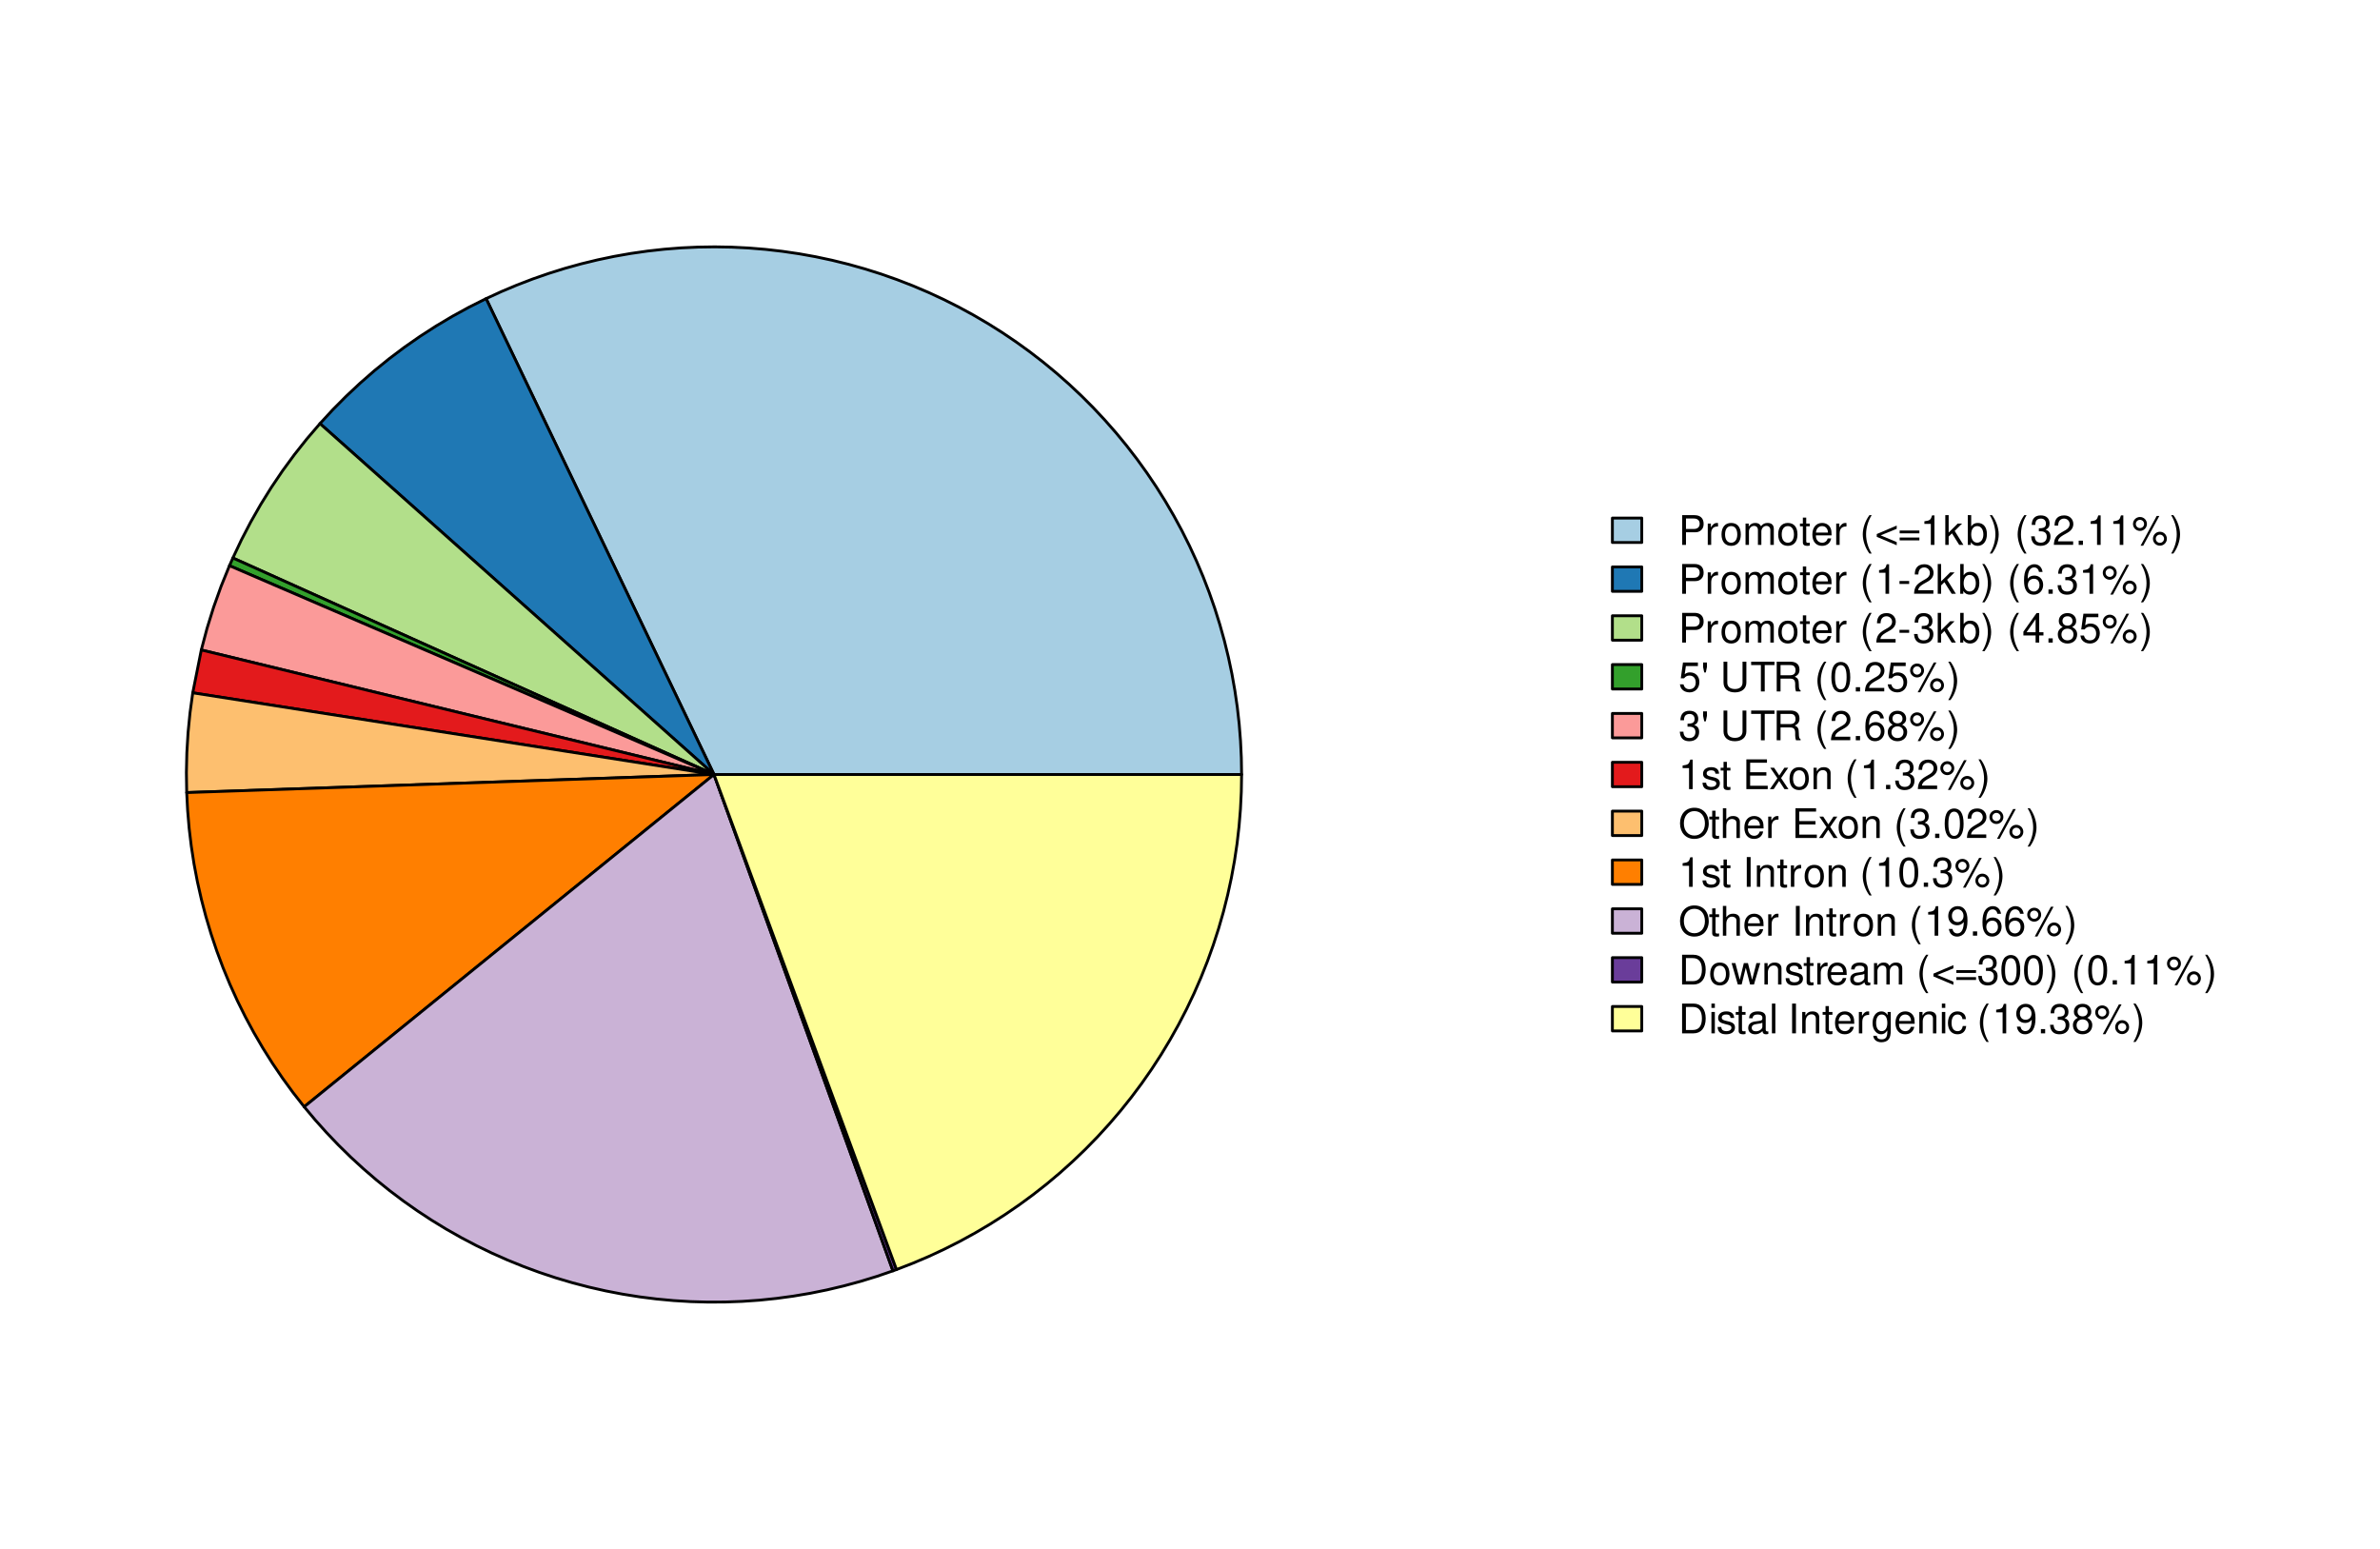 <?xml version="1.0" encoding="UTF-8"?>
<svg xmlns="http://www.w3.org/2000/svg" xmlns:xlink="http://www.w3.org/1999/xlink" width="630pt" height="410pt" viewBox="0 0 630 410" version="1.1">
<defs>
<g>
<symbol overflow="visible" id="glyph0-0">
<path style="stroke:none;" d=""/>
</symbol>
<symbol overflow="visible" id="glyph0-1">
<path style="stroke:none;" d="M 1.984 -3.344 L 4.453 -3.344 C 5.078 -3.344 5.562 -3.516 5.984 -3.891 C 6.453 -4.328 6.656 -4.844 6.656 -5.562 C 6.656 -7.047 5.781 -7.875 4.234 -7.875 L 0.984 -7.875 L 0.984 0 L 1.984 0 Z M 1.984 -4.219 L 1.984 -6.984 L 4.078 -6.984 C 5.047 -6.984 5.609 -6.469 5.609 -5.609 C 5.609 -4.734 5.047 -4.219 4.078 -4.219 Z M 1.984 -4.219 "/>
</symbol>
<symbol overflow="visible" id="glyph0-2">
<path style="stroke:none;" d="M 0.75 -5.656 L 0.75 0 L 1.656 0 L 1.656 -2.938 C 1.656 -4.297 2.219 -4.906 3.469 -4.875 L 3.469 -5.781 C 3.312 -5.812 3.234 -5.812 3.125 -5.812 C 2.531 -5.812 2.094 -5.469 1.578 -4.625 L 1.578 -5.656 Z M 0.75 -5.656 "/>
</symbol>
<symbol overflow="visible" id="glyph0-3">
<path style="stroke:none;" d="M 2.938 -5.812 C 1.344 -5.812 0.391 -4.688 0.391 -2.781 C 0.391 -0.875 1.344 0.25 2.953 0.25 C 4.547 0.25 5.5 -0.891 5.5 -2.75 C 5.5 -4.703 4.578 -5.812 2.938 -5.812 Z M 2.953 -4.984 C 3.969 -4.984 4.562 -4.156 4.562 -2.75 C 4.562 -1.422 3.938 -0.578 2.953 -0.578 C 1.938 -0.578 1.328 -1.422 1.328 -2.781 C 1.328 -4.156 1.938 -4.984 2.953 -4.984 Z M 2.953 -4.984 "/>
</symbol>
<symbol overflow="visible" id="glyph0-4">
<path style="stroke:none;" d="M 0.75 -5.656 L 0.75 0 L 1.656 0 L 1.656 -3.547 C 1.656 -4.375 2.25 -5.031 2.984 -5.031 C 3.656 -5.031 4.031 -4.625 4.031 -3.891 L 4.031 0 L 4.938 0 L 4.938 -3.547 C 4.938 -4.375 5.531 -5.031 6.266 -5.031 C 6.938 -5.031 7.312 -4.609 7.312 -3.891 L 7.312 0 L 8.234 0 L 8.234 -4.25 C 8.234 -5.266 7.641 -5.812 6.594 -5.812 C 5.828 -5.812 5.375 -5.594 4.844 -4.953 C 4.516 -5.562 4.062 -5.812 3.328 -5.812 C 2.562 -5.812 2.062 -5.531 1.594 -4.859 L 1.594 -5.656 Z M 0.75 -5.656 "/>
</symbol>
<symbol overflow="visible" id="glyph0-5">
<path style="stroke:none;" d="M 2.75 -5.656 L 1.812 -5.656 L 1.812 -7.219 L 0.922 -7.219 L 0.922 -5.656 L 0.156 -5.656 L 0.156 -4.922 L 0.922 -4.922 L 0.922 -0.641 C 0.922 -0.062 1.312 0.25 2.016 0.25 C 2.25 0.25 2.438 0.234 2.75 0.172 L 2.75 -0.578 C 2.609 -0.547 2.5 -0.547 2.312 -0.547 C 1.922 -0.547 1.812 -0.641 1.812 -1.047 L 1.812 -4.922 L 2.75 -4.922 Z M 2.75 -5.656 "/>
</symbol>
<symbol overflow="visible" id="glyph0-6">
<path style="stroke:none;" d="M 5.531 -2.531 C 5.531 -3.391 5.469 -3.906 5.312 -4.328 C 4.938 -5.266 4.078 -5.812 3.016 -5.812 C 1.453 -5.812 0.438 -4.625 0.438 -2.75 C 0.438 -0.891 1.406 0.25 3 0.25 C 4.297 0.25 5.188 -0.484 5.422 -1.719 L 4.516 -1.719 C 4.266 -0.969 3.75 -0.578 3.031 -0.578 C 2.469 -0.578 1.969 -0.844 1.672 -1.312 C 1.453 -1.641 1.375 -1.969 1.375 -2.531 Z M 1.391 -3.266 C 1.469 -4.312 2.109 -4.984 3.016 -4.984 C 3.938 -4.984 4.562 -4.281 4.562 -3.266 Z M 1.391 -3.266 "/>
</symbol>
<symbol overflow="visible" id="glyph0-7">
<path style="stroke:none;" d=""/>
</symbol>
<symbol overflow="visible" id="glyph0-8">
<path style="stroke:none;" d="M 2.547 -7.875 C 1.469 -6.453 0.781 -4.484 0.781 -2.797 C 0.781 -1.094 1.469 0.875 2.547 2.281 L 3.141 2.281 C 2.188 0.75 1.656 -1.062 1.656 -2.797 C 1.656 -4.516 2.188 -6.344 3.141 -7.875 Z M 2.547 -7.875 "/>
</symbol>
<symbol overflow="visible" id="glyph0-9">
<path style="stroke:none;" d="M 0.484 -2.141 L 5.766 0.094 L 5.766 -0.75 L 1.516 -2.531 L 5.766 -4.266 L 5.766 -5.125 L 0.484 -2.875 Z M 0.484 -2.141 "/>
</symbol>
<symbol overflow="visible" id="glyph0-10">
<path style="stroke:none;" d="M 5.766 -3.812 L 0.547 -3.812 L 0.547 -3.062 L 5.766 -3.062 Z M 5.766 -1.953 L 0.547 -1.953 L 0.547 -1.203 L 5.766 -1.203 Z M 5.766 -1.953 "/>
</symbol>
<symbol overflow="visible" id="glyph0-11">
<path style="stroke:none;" d="M 2.797 -5.562 L 2.797 0 L 3.75 0 L 3.75 -7.812 L 3.125 -7.812 C 2.781 -6.609 2.562 -6.453 1.094 -6.25 L 1.094 -5.562 Z M 2.797 -5.562 "/>
</symbol>
<symbol overflow="visible" id="glyph0-12">
<path style="stroke:none;" d="M 1.516 -7.875 L 0.625 -7.875 L 0.625 0 L 1.516 0 L 1.516 -2.203 L 2.391 -3.062 L 4.312 0 L 5.422 0 L 3.109 -3.703 L 5.078 -5.656 L 3.922 -5.656 L 1.516 -3.266 Z M 1.516 -7.875 "/>
</symbol>
<symbol overflow="visible" id="glyph0-13">
<path style="stroke:none;" d="M 0.578 -7.875 L 0.578 0 L 1.391 0 L 1.391 -0.719 C 1.828 -0.062 2.391 0.25 3.188 0.25 C 4.672 0.25 5.641 -0.969 5.641 -2.844 C 5.641 -4.688 4.734 -5.812 3.234 -5.812 C 2.453 -5.812 1.906 -5.531 1.484 -4.891 L 1.484 -7.875 Z M 3.062 -4.984 C 4.062 -4.984 4.703 -4.109 4.703 -2.75 C 4.703 -1.469 4.031 -0.594 3.062 -0.594 C 2.094 -0.594 1.484 -1.453 1.484 -2.781 C 1.484 -4.109 2.094 -4.984 3.062 -4.984 Z M 3.062 -4.984 "/>
</symbol>
<symbol overflow="visible" id="glyph0-14">
<path style="stroke:none;" d="M 1 2.281 C 2.078 0.875 2.766 -1.094 2.766 -2.781 C 2.766 -4.484 2.078 -6.453 1 -7.875 L 0.406 -7.875 C 1.359 -6.328 1.891 -4.516 1.891 -2.781 C 1.891 -1.062 1.359 0.75 0.406 2.281 Z M 1 2.281 "/>
</symbol>
<symbol overflow="visible" id="glyph0-15">
<path style="stroke:none;" d="M 2.391 -3.594 L 2.906 -3.594 C 3.938 -3.594 4.484 -3.109 4.484 -2.172 C 4.484 -1.188 3.891 -0.594 2.922 -0.594 C 1.875 -0.594 1.359 -1.125 1.297 -2.266 L 0.344 -2.266 C 0.391 -1.641 0.5 -1.234 0.688 -0.891 C 1.078 -0.125 1.828 0.25 2.875 0.25 C 4.453 0.25 5.469 -0.703 5.469 -2.188 C 5.469 -3.172 5.078 -3.719 4.172 -4.031 C 4.875 -4.328 5.234 -4.875 5.234 -5.656 C 5.234 -7 4.359 -7.812 2.906 -7.812 C 1.359 -7.812 0.547 -6.938 0.5 -5.297 L 1.453 -5.297 C 1.469 -5.766 1.516 -6.031 1.625 -6.266 C 1.844 -6.719 2.328 -6.969 2.922 -6.969 C 3.75 -6.969 4.266 -6.469 4.266 -5.625 C 4.266 -5.078 4.078 -4.734 3.656 -4.562 C 3.391 -4.453 3.047 -4.406 2.391 -4.391 Z M 2.391 -3.594 "/>
</symbol>
<symbol overflow="visible" id="glyph0-16">
<path style="stroke:none;" d="M 5.469 -0.938 L 1.438 -0.938 C 1.531 -1.594 1.875 -2 2.812 -2.562 L 3.891 -3.172 C 4.969 -3.766 5.516 -4.562 5.516 -5.531 C 5.516 -6.172 5.266 -6.781 4.797 -7.203 C 4.344 -7.609 3.797 -7.812 3.062 -7.812 C 2.094 -7.812 1.375 -7.453 0.953 -6.797 C 0.688 -6.375 0.562 -5.891 0.547 -5.109 L 1.484 -5.109 C 1.516 -5.641 1.594 -5.953 1.719 -6.203 C 1.969 -6.688 2.469 -6.969 3.031 -6.969 C 3.891 -6.969 4.547 -6.344 4.547 -5.5 C 4.547 -4.875 4.188 -4.344 3.516 -3.953 L 2.516 -3.375 C 0.922 -2.453 0.453 -1.719 0.359 -0.016 L 5.469 -0.016 Z M 5.469 -0.938 "/>
</symbol>
<symbol overflow="visible" id="glyph0-17">
<path style="stroke:none;" d="M 2.062 -1.125 L 0.938 -1.125 L 0.938 0 L 2.062 0 Z M 2.062 -1.125 "/>
</symbol>
<symbol overflow="visible" id="glyph0-18">
<path style="stroke:none;" d="M 2.156 -7.391 C 1.141 -7.391 0.312 -6.562 0.312 -5.547 C 0.312 -4.531 1.141 -3.703 2.156 -3.703 C 3.156 -3.703 4 -4.531 4 -5.531 C 4 -6.578 3.188 -7.391 2.156 -7.391 Z M 2.156 -6.641 C 2.766 -6.641 3.25 -6.156 3.25 -5.531 C 3.25 -4.938 2.75 -4.453 2.156 -4.453 C 1.562 -4.453 1.062 -4.938 1.062 -5.547 C 1.062 -6.156 1.547 -6.641 2.156 -6.641 Z M 6.578 -7.656 L 2.312 0.219 L 3.016 0.219 L 7.281 -7.656 Z M 7.422 -3.484 C 6.406 -3.484 5.594 -2.656 5.594 -1.641 C 5.594 -0.609 6.406 0.203 7.438 0.203 C 8.438 0.203 9.281 -0.609 9.281 -1.625 C 9.281 -2.656 8.469 -3.484 7.422 -3.484 Z M 7.422 -2.719 C 8.047 -2.719 8.531 -2.234 8.531 -1.625 C 8.531 -1.031 8.031 -0.547 7.438 -0.547 C 6.828 -0.547 6.344 -1.031 6.344 -1.641 C 6.344 -2.234 6.828 -2.719 7.422 -2.719 Z M 7.422 -2.719 "/>
</symbol>
<symbol overflow="visible" id="glyph0-19">
<path style="stroke:none;" d="M 3.062 -3.375 L 0.5 -3.375 L 0.5 -2.594 L 3.062 -2.594 Z M 3.062 -3.375 "/>
</symbol>
<symbol overflow="visible" id="glyph0-20">
<path style="stroke:none;" d="M 5.375 -5.781 C 5.188 -7.047 4.375 -7.812 3.203 -7.812 C 2.359 -7.812 1.609 -7.391 1.156 -6.688 C 0.672 -5.922 0.469 -4.984 0.469 -3.562 C 0.469 -2.25 0.641 -1.422 1.109 -0.719 C 1.516 -0.094 2.188 0.25 3.031 0.25 C 4.484 0.25 5.531 -0.844 5.531 -2.359 C 5.531 -3.797 4.562 -4.812 3.203 -4.812 C 2.438 -4.812 1.844 -4.531 1.438 -3.969 C 1.453 -5.891 2.047 -6.969 3.141 -6.969 C 3.812 -6.969 4.281 -6.531 4.422 -5.781 Z M 3.078 -3.969 C 4 -3.969 4.562 -3.328 4.562 -2.281 C 4.562 -1.312 3.922 -0.594 3.047 -0.594 C 2.156 -0.594 1.484 -1.344 1.484 -2.328 C 1.484 -3.297 2.141 -3.969 3.078 -3.969 Z M 3.078 -3.969 "/>
</symbol>
<symbol overflow="visible" id="glyph0-21">
<path style="stroke:none;" d="M 3.531 -1.891 L 3.531 0 L 4.484 0 L 4.484 -1.891 L 5.609 -1.891 L 5.609 -2.75 L 4.484 -2.75 L 4.484 -7.812 L 3.781 -7.812 L 0.297 -2.891 L 0.297 -1.891 Z M 3.531 -2.75 L 1.141 -2.75 L 3.531 -6.188 Z M 3.531 -2.75 "/>
</symbol>
<symbol overflow="visible" id="glyph0-22">
<path style="stroke:none;" d="M 4.219 -4.109 C 5.016 -4.594 5.266 -4.984 5.266 -5.719 C 5.266 -6.953 4.328 -7.812 2.969 -7.812 C 1.625 -7.812 0.672 -6.953 0.672 -5.734 C 0.672 -4.984 0.922 -4.609 1.703 -4.109 C 0.828 -3.672 0.406 -3.031 0.406 -2.172 C 0.406 -0.75 1.453 0.25 2.969 0.25 C 4.484 0.25 5.531 -0.75 5.531 -2.172 C 5.531 -3.031 5.109 -3.672 4.219 -4.109 Z M 2.969 -6.969 C 3.781 -6.969 4.297 -6.484 4.297 -5.703 C 4.297 -4.969 3.766 -4.484 2.969 -4.484 C 2.156 -4.484 1.641 -4.969 1.641 -5.719 C 1.641 -6.484 2.156 -6.969 2.969 -6.969 Z M 2.969 -3.688 C 3.922 -3.688 4.562 -3.062 4.562 -2.156 C 4.562 -1.203 3.938 -0.594 2.953 -0.594 C 2.016 -0.594 1.375 -1.234 1.375 -2.141 C 1.375 -3.062 2.016 -3.688 2.969 -3.688 Z M 2.969 -3.688 "/>
</symbol>
<symbol overflow="visible" id="glyph0-23">
<path style="stroke:none;" d="M 5.141 -7.656 L 1.188 -7.656 L 0.609 -3.484 L 1.484 -3.484 C 1.938 -4.016 2.297 -4.203 2.906 -4.203 C 3.938 -4.203 4.562 -3.5 4.562 -2.359 C 4.562 -1.266 3.938 -0.594 2.891 -0.594 C 2.062 -0.594 1.562 -1.016 1.328 -1.875 L 0.375 -1.875 C 0.5 -1.25 0.609 -0.953 0.844 -0.672 C 1.281 -0.094 2.047 0.25 2.922 0.25 C 4.453 0.25 5.531 -0.875 5.531 -2.5 C 5.531 -4 4.531 -5.047 3.062 -5.047 C 2.531 -5.047 2.094 -4.906 1.656 -4.578 L 1.953 -6.719 L 5.141 -6.719 Z M 5.141 -7.656 "/>
</symbol>
<symbol overflow="visible" id="glyph0-24">
<path style="stroke:none;" d="M 0.516 -7.656 L 0.516 -6.453 L 0.812 -5.016 L 1.234 -5.016 L 1.531 -6.453 L 1.531 -7.656 Z M 0.516 -7.656 "/>
</symbol>
<symbol overflow="visible" id="glyph0-25">
<path style="stroke:none;" d="M 5.953 -7.875 L 5.953 -2.344 C 5.953 -1.281 5.188 -0.641 3.938 -0.641 C 3.344 -0.641 2.875 -0.781 2.5 -1.047 C 2.109 -1.344 1.922 -1.75 1.922 -2.344 L 1.922 -7.875 L 0.922 -7.875 L 0.922 -2.344 C 0.922 -0.75 2.062 0.25 3.938 0.25 C 5.781 0.25 6.969 -0.766 6.969 -2.344 L 6.969 -7.875 Z M 5.953 -7.875 "/>
</symbol>
<symbol overflow="visible" id="glyph0-26">
<path style="stroke:none;" d="M 3.828 -6.984 L 6.406 -6.984 L 6.406 -7.875 L 0.234 -7.875 L 0.234 -6.984 L 2.812 -6.984 L 2.812 0 L 3.828 0 Z M 3.828 -6.984 "/>
</symbol>
<symbol overflow="visible" id="glyph0-27">
<path style="stroke:none;" d="M 2.016 -3.391 L 4.594 -3.391 C 5.5 -3.391 5.891 -2.953 5.891 -1.984 L 5.891 -1.281 C 5.891 -0.797 5.969 -0.328 6.109 0 L 7.328 0 L 7.328 -0.25 C 6.953 -0.5 6.875 -0.781 6.859 -1.828 C 6.844 -3.125 6.641 -3.516 5.781 -3.891 C 6.672 -4.328 7.031 -4.859 7.031 -5.766 C 7.031 -7.125 6.188 -7.875 4.625 -7.875 L 1 -7.875 L 1 0 L 2.016 0 Z M 2.016 -4.281 L 2.016 -6.984 L 4.438 -6.984 C 5 -6.984 5.328 -6.906 5.578 -6.688 C 5.844 -6.453 5.984 -6.094 5.984 -5.641 C 5.984 -4.703 5.5 -4.281 4.438 -4.281 Z M 2.016 -4.281 "/>
</symbol>
<symbol overflow="visible" id="glyph0-28">
<path style="stroke:none;" d="M 2.969 -7.812 C 2.25 -7.812 1.609 -7.484 1.203 -6.953 C 0.719 -6.266 0.469 -5.219 0.469 -3.781 C 0.469 -1.141 1.328 0.25 2.969 0.25 C 4.594 0.25 5.469 -1.141 5.469 -3.719 C 5.469 -5.219 5.234 -6.234 4.734 -6.953 C 4.328 -7.5 3.688 -7.812 2.969 -7.812 Z M 2.969 -6.969 C 4 -6.969 4.5 -5.922 4.5 -3.797 C 4.5 -1.578 4 -0.547 2.953 -0.547 C 1.938 -0.547 1.438 -1.625 1.438 -3.766 C 1.438 -5.922 1.938 -6.969 2.969 -6.969 Z M 2.969 -6.969 "/>
</symbol>
<symbol overflow="visible" id="glyph0-29">
<path style="stroke:none;" d="M 4.734 -4.078 C 4.719 -5.188 3.984 -5.812 2.672 -5.812 C 1.359 -5.812 0.5 -5.141 0.5 -4.094 C 0.5 -3.203 0.953 -2.781 2.297 -2.469 L 3.141 -2.25 C 3.766 -2.109 4.016 -1.875 4.016 -1.484 C 4.016 -0.938 3.484 -0.578 2.703 -0.578 C 2.219 -0.578 1.797 -0.719 1.578 -0.953 C 1.438 -1.125 1.375 -1.281 1.312 -1.688 L 0.359 -1.688 C 0.406 -0.375 1.141 0.25 2.625 0.25 C 4.047 0.25 4.953 -0.453 4.953 -1.547 C 4.953 -2.391 4.484 -2.844 3.359 -3.125 L 2.5 -3.328 C 1.766 -3.5 1.453 -3.734 1.453 -4.141 C 1.453 -4.672 1.906 -4.984 2.641 -4.984 C 3.375 -4.984 3.75 -4.672 3.781 -4.078 Z M 4.734 -4.078 "/>
</symbol>
<symbol overflow="visible" id="glyph0-30">
<path style="stroke:none;" d="M 1.969 -3.578 L 6.266 -3.578 L 6.266 -4.469 L 1.969 -4.469 L 1.969 -6.984 L 6.422 -6.984 L 6.422 -7.875 L 0.969 -7.875 L 0.969 0 L 6.625 0 L 6.625 -0.891 L 1.969 -0.891 Z M 1.969 -3.578 "/>
</symbol>
<symbol overflow="visible" id="glyph0-31">
<path style="stroke:none;" d="M 3.156 -2.922 L 5.047 -5.656 L 4.031 -5.656 L 2.672 -3.609 L 1.312 -5.656 L 0.297 -5.656 L 2.188 -2.875 L 0.188 0 L 1.203 0 L 2.641 -2.172 L 4.062 0 L 5.109 0 Z M 3.156 -2.922 "/>
</symbol>
<symbol overflow="visible" id="glyph0-32">
<path style="stroke:none;" d="M 0.75 -5.656 L 0.75 0 L 1.656 0 L 1.656 -3.125 C 1.656 -4.281 2.266 -5.031 3.203 -5.031 C 3.906 -5.031 4.359 -4.594 4.359 -3.922 L 4.359 0 L 5.266 0 L 5.266 -4.281 C 5.266 -5.219 4.562 -5.812 3.469 -5.812 C 2.625 -5.812 2.078 -5.5 1.594 -4.703 L 1.594 -5.656 Z M 0.75 -5.656 "/>
</symbol>
<symbol overflow="visible" id="glyph0-33">
<path style="stroke:none;" d="M 4.203 -8 C 1.938 -8 0.406 -6.344 0.406 -3.875 C 0.406 -1.406 1.938 0.25 4.203 0.25 C 5.172 0.25 6.016 -0.047 6.656 -0.578 C 7.5 -1.312 8.016 -2.531 8.016 -3.812 C 8.016 -6.344 6.516 -8 4.203 -8 Z M 4.203 -7.109 C 5.906 -7.109 7 -5.828 7 -3.828 C 7 -1.938 5.875 -0.641 4.203 -0.641 C 2.531 -0.641 1.422 -1.938 1.422 -3.875 C 1.422 -5.812 2.531 -7.109 4.203 -7.109 Z M 4.203 -7.109 "/>
</symbol>
<symbol overflow="visible" id="glyph0-34">
<path style="stroke:none;" d="M 0.75 -7.875 L 0.75 0 L 1.656 0 L 1.656 -3.125 C 1.656 -4.281 2.25 -5.031 3.188 -5.031 C 3.484 -5.031 3.766 -4.938 3.984 -4.781 C 4.25 -4.594 4.344 -4.312 4.344 -3.922 L 4.344 0 L 5.25 0 L 5.25 -4.281 C 5.25 -5.219 4.562 -5.812 3.469 -5.812 C 2.672 -5.812 2.188 -5.578 1.656 -4.875 L 1.656 -7.875 Z M 0.75 -7.875 "/>
</symbol>
<symbol overflow="visible" id="glyph0-35">
<path style="stroke:none;" d="M 2.094 -7.875 L 1.078 -7.875 L 1.078 0 L 2.094 0 Z M 2.094 -7.875 "/>
</symbol>
<symbol overflow="visible" id="glyph0-36">
<path style="stroke:none;" d="M 0.578 -1.781 C 0.75 -0.5 1.578 0.25 2.75 0.25 C 3.594 0.25 4.344 -0.156 4.797 -0.859 C 5.281 -1.625 5.5 -2.578 5.5 -4 C 5.5 -5.312 5.297 -6.141 4.844 -6.828 C 4.422 -7.469 3.75 -7.812 2.922 -7.812 C 1.453 -7.812 0.406 -6.719 0.406 -5.203 C 0.406 -3.766 1.375 -2.75 2.766 -2.75 C 3.484 -2.75 4.031 -3.016 4.516 -3.609 C 4.5 -1.656 3.891 -0.594 2.812 -0.594 C 2.141 -0.594 1.672 -1.031 1.516 -1.781 Z M 2.906 -6.969 C 3.797 -6.969 4.453 -6.234 4.453 -5.219 C 4.453 -4.266 3.812 -3.594 2.875 -3.594 C 1.953 -3.594 1.375 -4.25 1.375 -5.281 C 1.375 -6.266 2.016 -6.969 2.906 -6.969 Z M 2.906 -6.969 "/>
</symbol>
<symbol overflow="visible" id="glyph0-37">
<path style="stroke:none;" d="M 0.953 0 L 4 0 C 5.984 0 7.203 -1.484 7.203 -3.938 C 7.203 -6.375 6 -7.875 4 -7.875 L 0.953 -7.875 Z M 1.969 -0.891 L 1.969 -6.984 L 3.828 -6.984 C 5.375 -6.984 6.203 -5.938 6.203 -3.938 C 6.203 -1.938 5.375 -0.891 3.828 -0.891 Z M 1.969 -0.891 "/>
</symbol>
<symbol overflow="visible" id="glyph0-38">
<path style="stroke:none;" d="M 5.984 0 L 7.641 -5.656 L 6.625 -5.656 L 5.5 -1.25 L 4.391 -5.656 L 3.297 -5.656 L 2.219 -1.25 L 1.062 -5.656 L 0.062 -5.656 L 1.703 0 L 2.719 0 L 3.812 -4.438 L 4.953 0 Z M 5.984 0 "/>
</symbol>
<symbol overflow="visible" id="glyph0-39">
<path style="stroke:none;" d="M 5.781 -0.531 C 5.672 -0.5 5.641 -0.5 5.578 -0.5 C 5.266 -0.5 5.094 -0.672 5.094 -0.953 L 5.094 -4.281 C 5.094 -5.281 4.359 -5.812 2.969 -5.812 C 2.141 -5.812 1.484 -5.578 1.094 -5.156 C 0.828 -4.875 0.719 -4.547 0.703 -3.984 L 1.609 -3.984 C 1.688 -4.672 2.094 -4.984 2.938 -4.984 C 3.75 -4.984 4.203 -4.688 4.203 -4.141 L 4.203 -3.906 C 4.188 -3.516 4 -3.375 3.266 -3.281 C 1.984 -3.125 1.797 -3.078 1.453 -2.938 C 0.781 -2.656 0.453 -2.156 0.453 -1.422 C 0.453 -0.406 1.172 0.25 2.312 0.25 C 3.016 0.25 3.594 0 4.234 -0.578 C 4.297 0 4.578 0.25 5.156 0.25 C 5.359 0.25 5.469 0.234 5.781 0.156 Z M 4.203 -1.781 C 4.203 -1.484 4.109 -1.297 3.844 -1.047 C 3.484 -0.719 3.031 -0.547 2.5 -0.547 C 1.797 -0.547 1.391 -0.875 1.391 -1.453 C 1.391 -2.047 1.781 -2.344 2.75 -2.484 C 3.719 -2.609 3.891 -2.656 4.203 -2.797 Z M 4.203 -1.781 "/>
</symbol>
<symbol overflow="visible" id="glyph0-40">
<path style="stroke:none;" d="M 1.625 -5.656 L 0.719 -5.656 L 0.719 0 L 1.625 0 Z M 1.625 -7.875 L 0.719 -7.875 L 0.719 -6.734 L 1.625 -6.734 Z M 1.625 -7.875 "/>
</symbol>
<symbol overflow="visible" id="glyph0-41">
<path style="stroke:none;" d="M 1.641 -7.875 L 0.734 -7.875 L 0.734 0 L 1.641 0 Z M 1.641 -7.875 "/>
</symbol>
<symbol overflow="visible" id="glyph0-42">
<path style="stroke:none;" d="M 4.359 -5.656 L 4.359 -4.844 C 3.906 -5.516 3.406 -5.812 2.703 -5.812 C 1.328 -5.812 0.375 -4.547 0.375 -2.734 C 0.375 -1.781 0.609 -1.094 1.094 -0.516 C 1.516 -0.016 2.047 0.25 2.641 0.25 C 3.312 0.25 3.797 -0.047 4.281 -0.766 L 4.281 -0.469 C 4.281 1.031 3.859 1.594 2.734 1.594 C 1.969 1.594 1.562 1.297 1.484 0.641 L 0.562 0.641 C 0.641 1.688 1.484 2.359 2.703 2.359 C 3.547 2.359 4.234 2.078 4.594 1.625 C 5.031 1.094 5.188 0.406 5.188 -0.922 L 5.188 -5.656 Z M 2.781 -4.984 C 3.734 -4.984 4.281 -4.188 4.281 -2.75 C 4.281 -1.375 3.719 -0.578 2.781 -0.578 C 1.859 -0.578 1.312 -1.391 1.312 -2.781 C 1.312 -4.172 1.859 -4.984 2.781 -4.984 Z M 2.781 -4.984 "/>
</symbol>
<symbol overflow="visible" id="glyph0-43">
<path style="stroke:none;" d="M 5.078 -3.75 C 5.047 -4.312 4.922 -4.672 4.703 -4.984 C 4.312 -5.5 3.641 -5.812 2.844 -5.812 C 1.312 -5.812 0.328 -4.609 0.328 -2.734 C 0.328 -0.906 1.312 0.25 2.844 0.25 C 4.188 0.25 5.047 -0.562 5.156 -1.938 L 4.25 -1.938 C 4.094 -1.031 3.625 -0.578 2.859 -0.578 C 1.875 -0.578 1.281 -1.391 1.281 -2.734 C 1.281 -4.141 1.859 -4.984 2.844 -4.984 C 3.594 -4.984 4.078 -4.547 4.172 -3.75 Z M 5.078 -3.75 "/>
</symbol>
</g>
</defs>
<g id="surface2129">
<rect x="0" y="0" width="630" height="410" style="fill:rgb(100%,100%,100%);fill-opacity:1;stroke:none;"/>
<path style="fill-rule:nonzero;fill:rgb(65.098%,80.784%,89.02%);fill-opacity:1;stroke-width:0.75;stroke-linecap:round;stroke-linejoin:round;stroke:rgb(0%,0%,0%);stroke-opacity:1;stroke-miterlimit:10;" d="M 328.66 205 L 328.586 200.527 L 328.371 196.062 L 328.016 191.602 L 327.516 187.16 L 326.871 182.734 L 326.09 178.332 L 325.164 173.953 L 324.102 169.609 L 322.898 165.305 L 321.559 161.035 L 320.082 156.816 L 318.473 152.641 L 316.73 148.523 L 314.855 144.461 L 312.855 140.465 L 310.723 136.531 L 308.469 132.668 L 306.094 128.883 L 303.594 125.172 L 300.98 121.543 L 298.25 118 L 295.41 114.547 L 292.457 111.188 L 289.402 107.922 L 286.242 104.758 L 282.984 101.695 L 279.625 98.738 L 276.18 95.891 L 272.641 93.156 L 269.016 90.535 L 265.309 88.031 L 261.527 85.648 L 257.668 83.387 L 253.738 81.25 L 249.742 79.242 L 245.684 77.363 L 241.57 75.613 L 237.398 73.996 L 233.18 72.512 L 228.914 71.168 L 224.609 69.957 L 220.266 68.887 L 215.895 67.953 L 211.492 67.164 L 207.066 66.516 L 202.625 66.008 L 198.168 65.641 L 193.699 65.418 L 189.227 65.34 L 184.758 65.406 L 180.289 65.613 L 175.832 65.965 L 171.387 66.457 L 166.957 67.09 L 162.555 67.867 L 158.176 68.785 L 153.832 69.84 L 149.523 71.035 L 145.254 72.371 L 141.027 73.84 L 136.855 75.441 L 132.73 77.176 L 128.668 79.043 L 189 205 Z M 328.66 205 "/>
<path style="fill-rule:nonzero;fill:rgb(12.157%,47.059%,70.588%);fill-opacity:1;stroke-width:0.75;stroke-linecap:round;stroke-linejoin:round;stroke:rgb(0%,0%,0%);stroke-opacity:1;stroke-miterlimit:10;" d="M 128.668 79.043 L 124.168 81.301 L 119.75 83.719 L 115.426 86.293 L 111.195 89.023 L 107.062 91.902 L 103.039 94.93 L 99.129 98.098 L 95.336 101.406 L 91.66 104.852 L 88.113 108.422 L 84.699 112.121 L 189 205 Z M 128.668 79.043 "/>
<path style="fill-rule:nonzero;fill:rgb(69.804%,87.451%,54.118%);fill-opacity:1;stroke-width:0.75;stroke-linecap:round;stroke-linejoin:round;stroke:rgb(0%,0%,0%);stroke-opacity:1;stroke-miterlimit:10;" d="M 84.699 112.121 L 81.238 116.16 L 77.934 120.328 L 74.789 124.621 L 71.812 129.027 L 69.004 133.543 L 66.371 138.164 L 63.914 142.883 L 61.641 147.691 L 189 205 Z M 84.699 112.121 "/>
<path style="fill-rule:nonzero;fill:rgb(20%,62.745%,17.255%);fill-opacity:1;stroke-width:0.75;stroke-linecap:round;stroke-linejoin:round;stroke:rgb(0%,0%,0%);stroke-opacity:1;stroke-miterlimit:10;" d="M 61.641 147.691 L 60.742 149.73 L 189 205 Z M 61.641 147.691 "/>
<path style="fill-rule:nonzero;fill:rgb(98.431%,60.392%,60%);fill-opacity:1;stroke-width:0.75;stroke-linecap:round;stroke-linejoin:round;stroke:rgb(0%,0%,0%);stroke-opacity:1;stroke-miterlimit:10;" d="M 60.742 149.73 L 58.527 155.184 L 56.543 160.727 L 54.797 166.348 L 53.285 172.039 L 189 205 Z M 60.742 149.73 "/>
<path style="fill-rule:nonzero;fill:rgb(89.02%,10.196%,10.98%);fill-opacity:1;stroke-width:0.75;stroke-linecap:round;stroke-linejoin:round;stroke:rgb(0%,0%,0%);stroke-opacity:1;stroke-miterlimit:10;" d="M 53.285 172.039 L 51.023 183.379 L 189 205 Z M 53.285 172.039 "/>
<path style="fill-rule:nonzero;fill:rgb(99.216%,74.902%,43.529%);fill-opacity:1;stroke-width:0.75;stroke-linecap:round;stroke-linejoin:round;stroke:rgb(0%,0%,0%);stroke-opacity:1;stroke-miterlimit:10;" d="M 51.023 183.379 L 50.305 188.629 L 49.781 193.898 L 49.461 199.188 L 49.34 204.484 L 49.422 209.785 L 189 205 Z M 51.023 183.379 "/>
<path style="fill-rule:nonzero;fill:rgb(100%,49.804%,0%);fill-opacity:1;stroke-width:0.75;stroke-linecap:round;stroke-linejoin:round;stroke:rgb(0%,0%,0%);stroke-opacity:1;stroke-miterlimit:10;" d="M 49.422 209.785 L 49.668 214.531 L 50.07 219.273 L 50.637 223.992 L 51.363 228.695 L 52.25 233.367 L 53.297 238.004 L 54.5 242.605 L 55.859 247.164 L 57.371 251.672 L 59.035 256.129 L 60.852 260.523 L 62.816 264.855 L 64.93 269.117 L 67.184 273.305 L 69.578 277.41 L 72.113 281.434 L 74.785 285.371 L 77.586 289.215 L 80.52 292.957 L 189 205 Z M 49.422 209.785 "/>
<path style="fill-rule:nonzero;fill:rgb(79.216%,69.804%,83.922%);fill-opacity:1;stroke-width:0.75;stroke-linecap:round;stroke-linejoin:round;stroke:rgb(0%,0%,0%);stroke-opacity:1;stroke-miterlimit:10;" d="M 80.52 292.957 L 83.434 296.438 L 86.465 299.82 L 89.602 303.105 L 92.844 306.285 L 96.188 309.355 L 99.629 312.32 L 103.164 315.168 L 106.789 317.898 L 110.504 320.512 L 114.301 323.004 L 118.176 325.371 L 122.129 327.609 L 126.148 329.719 L 130.234 331.695 L 134.387 333.539 L 138.594 335.246 L 142.855 336.816 L 147.164 338.246 L 151.52 339.535 L 155.91 340.684 L 160.34 341.688 L 164.797 342.547 L 169.281 343.262 L 173.789 343.828 L 178.309 344.25 L 182.84 344.523 L 187.379 344.648 L 191.922 344.629 L 196.461 344.461 L 200.988 344.145 L 205.508 343.68 L 210.004 343.07 L 214.484 342.316 L 218.934 341.414 L 223.352 340.367 L 227.734 339.18 L 232.078 337.852 L 236.371 336.379 L 189 205 Z M 80.52 292.957 "/>
<path style="fill-rule:nonzero;fill:rgb(41.569%,23.922%,60.392%);fill-opacity:1;stroke-width:0.75;stroke-linecap:round;stroke-linejoin:round;stroke:rgb(0%,0%,0%);stroke-opacity:1;stroke-miterlimit:10;" d="M 236.371 336.379 L 237.312 336.039 L 189 205 Z M 236.371 336.379 "/>
<path style="fill-rule:nonzero;fill:rgb(100%,100%,60%);fill-opacity:1;stroke-width:0.75;stroke-linecap:round;stroke-linejoin:round;stroke:rgb(0%,0%,0%);stroke-opacity:1;stroke-miterlimit:10;" d="M 237.312 336.039 L 241.598 334.375 L 245.824 332.578 L 249.992 330.637 L 254.094 328.562 L 258.121 326.355 L 262.078 324.016 L 265.953 321.547 L 269.746 318.949 L 273.453 316.23 L 277.066 313.395 L 280.586 310.438 L 284.004 307.367 L 287.32 304.188 L 290.531 300.898 L 293.629 297.504 L 296.617 294.012 L 299.488 290.422 L 302.238 286.742 L 304.867 282.973 L 307.371 279.117 L 309.742 275.184 L 311.988 271.172 L 314.098 267.09 L 316.074 262.941 L 317.91 258.727 L 319.609 254.457 L 321.164 250.133 L 322.578 245.762 L 323.848 241.344 L 324.969 236.887 L 325.945 232.395 L 326.773 227.875 L 327.453 223.332 L 327.98 218.766 L 328.355 214.184 L 328.582 209.594 L 328.66 205 L 189 205 Z M 237.312 336.039 "/>
<path style="fill-rule:nonzero;fill:rgb(65.098%,80.784%,89.02%);fill-opacity:1;stroke-width:0.75;stroke-linecap:round;stroke-linejoin:round;stroke:rgb(0%,0%,0%);stroke-opacity:1;stroke-miterlimit:10;" d="M 426.809 137.125 L 434.586 137.125 L 434.586 143.59 L 426.809 143.59 Z M 426.809 137.125 "/>
<path style="fill-rule:nonzero;fill:rgb(12.157%,47.059%,70.588%);fill-opacity:1;stroke-width:0.75;stroke-linecap:round;stroke-linejoin:round;stroke:rgb(0%,0%,0%);stroke-opacity:1;stroke-miterlimit:10;" d="M 426.809 150.055 L 434.586 150.055 L 434.586 156.52 L 426.809 156.52 Z M 426.809 150.055 "/>
<path style="fill-rule:nonzero;fill:rgb(69.804%,87.451%,54.118%);fill-opacity:1;stroke-width:0.75;stroke-linecap:round;stroke-linejoin:round;stroke:rgb(0%,0%,0%);stroke-opacity:1;stroke-miterlimit:10;" d="M 426.809 162.984 L 434.586 162.984 L 434.586 169.449 L 426.809 169.449 Z M 426.809 162.984 "/>
<path style="fill-rule:nonzero;fill:rgb(20%,62.745%,17.255%);fill-opacity:1;stroke-width:0.75;stroke-linecap:round;stroke-linejoin:round;stroke:rgb(0%,0%,0%);stroke-opacity:1;stroke-miterlimit:10;" d="M 426.809 175.91 L 434.586 175.91 L 434.586 182.375 L 426.809 182.375 Z M 426.809 175.91 "/>
<path style="fill-rule:nonzero;fill:rgb(98.431%,60.392%,60%);fill-opacity:1;stroke-width:0.75;stroke-linecap:round;stroke-linejoin:round;stroke:rgb(0%,0%,0%);stroke-opacity:1;stroke-miterlimit:10;" d="M 426.809 188.84 L 434.586 188.84 L 434.586 195.305 L 426.809 195.305 Z M 426.809 188.84 "/>
<path style="fill-rule:nonzero;fill:rgb(89.02%,10.196%,10.98%);fill-opacity:1;stroke-width:0.75;stroke-linecap:round;stroke-linejoin:round;stroke:rgb(0%,0%,0%);stroke-opacity:1;stroke-miterlimit:10;" d="M 426.809 201.77 L 434.586 201.77 L 434.586 208.234 L 426.809 208.234 Z M 426.809 201.77 "/>
<path style="fill-rule:nonzero;fill:rgb(99.216%,74.902%,43.529%);fill-opacity:1;stroke-width:0.75;stroke-linecap:round;stroke-linejoin:round;stroke:rgb(0%,0%,0%);stroke-opacity:1;stroke-miterlimit:10;" d="M 426.809 214.695 L 434.586 214.695 L 434.586 221.16 L 426.809 221.16 Z M 426.809 214.695 "/>
<path style="fill-rule:nonzero;fill:rgb(100%,49.804%,0%);fill-opacity:1;stroke-width:0.75;stroke-linecap:round;stroke-linejoin:round;stroke:rgb(0%,0%,0%);stroke-opacity:1;stroke-miterlimit:10;" d="M 426.809 227.625 L 434.586 227.625 L 434.586 234.09 L 426.809 234.09 Z M 426.809 227.625 "/>
<path style="fill-rule:nonzero;fill:rgb(79.216%,69.804%,83.922%);fill-opacity:1;stroke-width:0.75;stroke-linecap:round;stroke-linejoin:round;stroke:rgb(0%,0%,0%);stroke-opacity:1;stroke-miterlimit:10;" d="M 426.809 240.555 L 434.586 240.555 L 434.586 247.02 L 426.809 247.02 Z M 426.809 240.555 "/>
<path style="fill-rule:nonzero;fill:rgb(41.569%,23.922%,60.392%);fill-opacity:1;stroke-width:0.75;stroke-linecap:round;stroke-linejoin:round;stroke:rgb(0%,0%,0%);stroke-opacity:1;stroke-miterlimit:10;" d="M 426.809 253.48 L 434.586 253.48 L 434.586 259.945 L 426.809 259.945 Z M 426.809 253.48 "/>
<path style="fill-rule:nonzero;fill:rgb(100%,100%,60%);fill-opacity:1;stroke-width:0.75;stroke-linecap:round;stroke-linejoin:round;stroke:rgb(0%,0%,0%);stroke-opacity:1;stroke-miterlimit:10;" d="M 426.809 266.41 L 434.586 266.41 L 434.586 272.875 L 426.809 272.875 Z M 426.809 266.41 "/>
<g style="fill:rgb(0%,0%,0%);fill-opacity:1;">
  <use xlink:href="#glyph0-1" x="444.305" y="144.232"/>
  <use xlink:href="#glyph0-2" x="451.305" y="144.232"/>
  <use xlink:href="#glyph0-3" x="455.305" y="144.232"/>
  <use xlink:href="#glyph0-4" x="461.305" y="144.232"/>
  <use xlink:href="#glyph0-3" x="470.305" y="144.232"/>
  <use xlink:href="#glyph0-5" x="476.305" y="144.232"/>
  <use xlink:href="#glyph0-6" x="479.305" y="144.232"/>
  <use xlink:href="#glyph0-2" x="485.305" y="144.232"/>
  <use xlink:href="#glyph0-7" x="489.305" y="144.232"/>
  <use xlink:href="#glyph0-8" x="492.305" y="144.232"/>
  <use xlink:href="#glyph0-9" x="496.305" y="144.232"/>
  <use xlink:href="#glyph0-10" x="502.305" y="144.232"/>
  <use xlink:href="#glyph0-11" x="508.305" y="144.232"/>
  <use xlink:href="#glyph0-12" x="514.305" y="144.232"/>
  <use xlink:href="#glyph0-13" x="520.305" y="144.232"/>
  <use xlink:href="#glyph0-14" x="526.305" y="144.232"/>
  <use xlink:href="#glyph0-7" x="530.305" y="144.232"/>
  <use xlink:href="#glyph0-8" x="533.305" y="144.232"/>
  <use xlink:href="#glyph0-15" x="537.305" y="144.232"/>
  <use xlink:href="#glyph0-16" x="543.305" y="144.232"/>
  <use xlink:href="#glyph0-17" x="549.305" y="144.232"/>
  <use xlink:href="#glyph0-11" x="552.305" y="144.232"/>
  <use xlink:href="#glyph0-11" x="558.305" y="144.232"/>
  <use xlink:href="#glyph0-18" x="564.305" y="144.232"/>
  <use xlink:href="#glyph0-14" x="574.305" y="144.232"/>
</g>
<g style="fill:rgb(0%,0%,0%);fill-opacity:1;">
  <use xlink:href="#glyph0-1" x="444.305" y="157.158"/>
  <use xlink:href="#glyph0-2" x="451.305" y="157.158"/>
  <use xlink:href="#glyph0-3" x="455.305" y="157.158"/>
  <use xlink:href="#glyph0-4" x="461.305" y="157.158"/>
  <use xlink:href="#glyph0-3" x="470.305" y="157.158"/>
  <use xlink:href="#glyph0-5" x="476.305" y="157.158"/>
  <use xlink:href="#glyph0-6" x="479.305" y="157.158"/>
  <use xlink:href="#glyph0-2" x="485.305" y="157.158"/>
  <use xlink:href="#glyph0-7" x="489.305" y="157.158"/>
  <use xlink:href="#glyph0-8" x="492.305" y="157.158"/>
  <use xlink:href="#glyph0-11" x="496.305" y="157.158"/>
  <use xlink:href="#glyph0-19" x="502.305" y="157.158"/>
  <use xlink:href="#glyph0-16" x="506.305" y="157.158"/>
  <use xlink:href="#glyph0-12" x="512.305" y="157.158"/>
  <use xlink:href="#glyph0-13" x="518.305" y="157.158"/>
  <use xlink:href="#glyph0-14" x="524.305" y="157.158"/>
  <use xlink:href="#glyph0-7" x="528.305" y="157.158"/>
  <use xlink:href="#glyph0-8" x="531.305" y="157.158"/>
  <use xlink:href="#glyph0-20" x="535.305" y="157.158"/>
  <use xlink:href="#glyph0-17" x="541.305" y="157.158"/>
  <use xlink:href="#glyph0-15" x="544.305" y="157.158"/>
  <use xlink:href="#glyph0-11" x="550.305" y="157.158"/>
  <use xlink:href="#glyph0-18" x="556.305" y="157.158"/>
  <use xlink:href="#glyph0-14" x="566.305" y="157.158"/>
</g>
<g style="fill:rgb(0%,0%,0%);fill-opacity:1;">
  <use xlink:href="#glyph0-1" x="444.305" y="170.088"/>
  <use xlink:href="#glyph0-2" x="451.305" y="170.088"/>
  <use xlink:href="#glyph0-3" x="455.305" y="170.088"/>
  <use xlink:href="#glyph0-4" x="461.305" y="170.088"/>
  <use xlink:href="#glyph0-3" x="470.305" y="170.088"/>
  <use xlink:href="#glyph0-5" x="476.305" y="170.088"/>
  <use xlink:href="#glyph0-6" x="479.305" y="170.088"/>
  <use xlink:href="#glyph0-2" x="485.305" y="170.088"/>
  <use xlink:href="#glyph0-7" x="489.305" y="170.088"/>
  <use xlink:href="#glyph0-8" x="492.305" y="170.088"/>
  <use xlink:href="#glyph0-16" x="496.305" y="170.088"/>
  <use xlink:href="#glyph0-19" x="502.305" y="170.088"/>
  <use xlink:href="#glyph0-15" x="506.305" y="170.088"/>
  <use xlink:href="#glyph0-12" x="512.305" y="170.088"/>
  <use xlink:href="#glyph0-13" x="518.305" y="170.088"/>
  <use xlink:href="#glyph0-14" x="524.305" y="170.088"/>
  <use xlink:href="#glyph0-7" x="528.305" y="170.088"/>
  <use xlink:href="#glyph0-8" x="531.305" y="170.088"/>
  <use xlink:href="#glyph0-21" x="535.305" y="170.088"/>
  <use xlink:href="#glyph0-17" x="541.305" y="170.088"/>
  <use xlink:href="#glyph0-22" x="544.305" y="170.088"/>
  <use xlink:href="#glyph0-23" x="550.305" y="170.088"/>
  <use xlink:href="#glyph0-18" x="556.305" y="170.088"/>
  <use xlink:href="#glyph0-14" x="566.305" y="170.088"/>
</g>
<g style="fill:rgb(0%,0%,0%);fill-opacity:1;">
  <use xlink:href="#glyph0-23" x="444.305" y="183.018"/>
  <use xlink:href="#glyph0-24" x="450.305" y="183.018"/>
  <use xlink:href="#glyph0-7" x="452.305" y="183.018"/>
  <use xlink:href="#glyph0-25" x="455.305" y="183.018"/>
  <use xlink:href="#glyph0-26" x="463.305" y="183.018"/>
  <use xlink:href="#glyph0-27" x="469.305" y="183.018"/>
  <use xlink:href="#glyph0-7" x="477.305" y="183.018"/>
  <use xlink:href="#glyph0-8" x="480.305" y="183.018"/>
  <use xlink:href="#glyph0-28" x="484.305" y="183.018"/>
  <use xlink:href="#glyph0-17" x="490.305" y="183.018"/>
  <use xlink:href="#glyph0-16" x="493.305" y="183.018"/>
  <use xlink:href="#glyph0-23" x="499.305" y="183.018"/>
  <use xlink:href="#glyph0-18" x="505.305" y="183.018"/>
  <use xlink:href="#glyph0-14" x="515.305" y="183.018"/>
</g>
<g style="fill:rgb(0%,0%,0%);fill-opacity:1;">
  <use xlink:href="#glyph0-15" x="444.305" y="195.943"/>
  <use xlink:href="#glyph0-24" x="450.305" y="195.943"/>
  <use xlink:href="#glyph0-7" x="452.305" y="195.943"/>
  <use xlink:href="#glyph0-25" x="455.305" y="195.943"/>
  <use xlink:href="#glyph0-26" x="463.305" y="195.943"/>
  <use xlink:href="#glyph0-27" x="469.305" y="195.943"/>
  <use xlink:href="#glyph0-7" x="477.305" y="195.943"/>
  <use xlink:href="#glyph0-8" x="480.305" y="195.943"/>
  <use xlink:href="#glyph0-16" x="484.305" y="195.943"/>
  <use xlink:href="#glyph0-17" x="490.305" y="195.943"/>
  <use xlink:href="#glyph0-20" x="493.305" y="195.943"/>
  <use xlink:href="#glyph0-22" x="499.305" y="195.943"/>
  <use xlink:href="#glyph0-18" x="505.305" y="195.943"/>
  <use xlink:href="#glyph0-14" x="515.305" y="195.943"/>
</g>
<g style="fill:rgb(0%,0%,0%);fill-opacity:1;">
  <use xlink:href="#glyph0-11" x="444.305" y="208.873"/>
  <use xlink:href="#glyph0-29" x="450.305" y="208.873"/>
  <use xlink:href="#glyph0-5" x="455.305" y="208.873"/>
  <use xlink:href="#glyph0-7" x="458.305" y="208.873"/>
  <use xlink:href="#glyph0-30" x="461.305" y="208.873"/>
  <use xlink:href="#glyph0-31" x="468.305" y="208.873"/>
  <use xlink:href="#glyph0-3" x="473.305" y="208.873"/>
  <use xlink:href="#glyph0-32" x="479.305" y="208.873"/>
  <use xlink:href="#glyph0-7" x="485.305" y="208.873"/>
  <use xlink:href="#glyph0-8" x="488.305" y="208.873"/>
  <use xlink:href="#glyph0-11" x="492.305" y="208.873"/>
  <use xlink:href="#glyph0-17" x="498.305" y="208.873"/>
  <use xlink:href="#glyph0-15" x="501.305" y="208.873"/>
  <use xlink:href="#glyph0-16" x="507.305" y="208.873"/>
  <use xlink:href="#glyph0-18" x="513.305" y="208.873"/>
  <use xlink:href="#glyph0-14" x="523.305" y="208.873"/>
</g>
<g style="fill:rgb(0%,0%,0%);fill-opacity:1;">
  <use xlink:href="#glyph0-33" x="444.305" y="221.803"/>
  <use xlink:href="#glyph0-5" x="452.305" y="221.803"/>
  <use xlink:href="#glyph0-34" x="455.305" y="221.803"/>
  <use xlink:href="#glyph0-6" x="461.305" y="221.803"/>
  <use xlink:href="#glyph0-2" x="467.305" y="221.803"/>
  <use xlink:href="#glyph0-7" x="471.305" y="221.803"/>
  <use xlink:href="#glyph0-30" x="474.305" y="221.803"/>
  <use xlink:href="#glyph0-31" x="481.305" y="221.803"/>
  <use xlink:href="#glyph0-3" x="486.305" y="221.803"/>
  <use xlink:href="#glyph0-32" x="492.305" y="221.803"/>
  <use xlink:href="#glyph0-7" x="498.305" y="221.803"/>
  <use xlink:href="#glyph0-8" x="501.305" y="221.803"/>
  <use xlink:href="#glyph0-15" x="505.305" y="221.803"/>
  <use xlink:href="#glyph0-17" x="511.305" y="221.803"/>
  <use xlink:href="#glyph0-28" x="514.305" y="221.803"/>
  <use xlink:href="#glyph0-16" x="520.305" y="221.803"/>
  <use xlink:href="#glyph0-18" x="526.305" y="221.803"/>
  <use xlink:href="#glyph0-14" x="536.305" y="221.803"/>
</g>
<g style="fill:rgb(0%,0%,0%);fill-opacity:1;">
  <use xlink:href="#glyph0-11" x="444.305" y="234.729"/>
  <use xlink:href="#glyph0-29" x="450.305" y="234.729"/>
  <use xlink:href="#glyph0-5" x="455.305" y="234.729"/>
  <use xlink:href="#glyph0-7" x="458.305" y="234.729"/>
  <use xlink:href="#glyph0-35" x="461.305" y="234.729"/>
  <use xlink:href="#glyph0-32" x="464.305" y="234.729"/>
  <use xlink:href="#glyph0-5" x="470.305" y="234.729"/>
  <use xlink:href="#glyph0-2" x="473.305" y="234.729"/>
  <use xlink:href="#glyph0-3" x="477.305" y="234.729"/>
  <use xlink:href="#glyph0-32" x="483.305" y="234.729"/>
  <use xlink:href="#glyph0-7" x="489.305" y="234.729"/>
  <use xlink:href="#glyph0-8" x="492.305" y="234.729"/>
  <use xlink:href="#glyph0-11" x="496.305" y="234.729"/>
  <use xlink:href="#glyph0-28" x="502.305" y="234.729"/>
  <use xlink:href="#glyph0-17" x="508.305" y="234.729"/>
  <use xlink:href="#glyph0-15" x="511.305" y="234.729"/>
  <use xlink:href="#glyph0-18" x="517.305" y="234.729"/>
  <use xlink:href="#glyph0-14" x="527.305" y="234.729"/>
</g>
<g style="fill:rgb(0%,0%,0%);fill-opacity:1;">
  <use xlink:href="#glyph0-33" x="444.305" y="247.658"/>
  <use xlink:href="#glyph0-5" x="452.305" y="247.658"/>
  <use xlink:href="#glyph0-34" x="455.305" y="247.658"/>
  <use xlink:href="#glyph0-6" x="461.305" y="247.658"/>
  <use xlink:href="#glyph0-2" x="467.305" y="247.658"/>
  <use xlink:href="#glyph0-7" x="471.305" y="247.658"/>
  <use xlink:href="#glyph0-35" x="474.305" y="247.658"/>
  <use xlink:href="#glyph0-32" x="477.305" y="247.658"/>
  <use xlink:href="#glyph0-5" x="483.305" y="247.658"/>
  <use xlink:href="#glyph0-2" x="486.305" y="247.658"/>
  <use xlink:href="#glyph0-3" x="490.305" y="247.658"/>
  <use xlink:href="#glyph0-32" x="496.305" y="247.658"/>
  <use xlink:href="#glyph0-7" x="502.305" y="247.658"/>
  <use xlink:href="#glyph0-8" x="505.305" y="247.658"/>
  <use xlink:href="#glyph0-11" x="509.305" y="247.658"/>
  <use xlink:href="#glyph0-36" x="515.305" y="247.658"/>
  <use xlink:href="#glyph0-17" x="521.305" y="247.658"/>
  <use xlink:href="#glyph0-20" x="524.305" y="247.658"/>
  <use xlink:href="#glyph0-20" x="530.305" y="247.658"/>
  <use xlink:href="#glyph0-18" x="536.305" y="247.658"/>
  <use xlink:href="#glyph0-14" x="546.305" y="247.658"/>
</g>
<g style="fill:rgb(0%,0%,0%);fill-opacity:1;">
  <use xlink:href="#glyph0-37" x="444.305" y="260.588"/>
  <use xlink:href="#glyph0-3" x="452.305" y="260.588"/>
  <use xlink:href="#glyph0-38" x="458.305" y="260.588"/>
  <use xlink:href="#glyph0-32" x="466.305" y="260.588"/>
  <use xlink:href="#glyph0-29" x="472.305" y="260.588"/>
  <use xlink:href="#glyph0-5" x="477.305" y="260.588"/>
  <use xlink:href="#glyph0-2" x="480.305" y="260.588"/>
  <use xlink:href="#glyph0-6" x="483.305" y="260.588"/>
  <use xlink:href="#glyph0-39" x="489.305" y="260.588"/>
  <use xlink:href="#glyph0-4" x="495.305" y="260.588"/>
  <use xlink:href="#glyph0-7" x="504.305" y="260.588"/>
  <use xlink:href="#glyph0-8" x="507.305" y="260.588"/>
  <use xlink:href="#glyph0-9" x="511.305" y="260.588"/>
  <use xlink:href="#glyph0-10" x="517.305" y="260.588"/>
  <use xlink:href="#glyph0-15" x="523.305" y="260.588"/>
  <use xlink:href="#glyph0-28" x="529.305" y="260.588"/>
  <use xlink:href="#glyph0-28" x="535.305" y="260.588"/>
  <use xlink:href="#glyph0-14" x="541.305" y="260.588"/>
  <use xlink:href="#glyph0-7" x="545.305" y="260.588"/>
  <use xlink:href="#glyph0-8" x="548.305" y="260.588"/>
  <use xlink:href="#glyph0-28" x="552.305" y="260.588"/>
  <use xlink:href="#glyph0-17" x="558.305" y="260.588"/>
  <use xlink:href="#glyph0-11" x="561.305" y="260.588"/>
  <use xlink:href="#glyph0-11" x="567.305" y="260.588"/>
  <use xlink:href="#glyph0-18" x="573.305" y="260.588"/>
  <use xlink:href="#glyph0-14" x="583.305" y="260.588"/>
</g>
<g style="fill:rgb(0%,0%,0%);fill-opacity:1;">
  <use xlink:href="#glyph0-37" x="444.305" y="273.514"/>
  <use xlink:href="#glyph0-40" x="452.305" y="273.514"/>
  <use xlink:href="#glyph0-29" x="454.305" y="273.514"/>
  <use xlink:href="#glyph0-5" x="459.305" y="273.514"/>
  <use xlink:href="#glyph0-39" x="462.305" y="273.514"/>
  <use xlink:href="#glyph0-41" x="468.305" y="273.514"/>
  <use xlink:href="#glyph0-7" x="470.305" y="273.514"/>
  <use xlink:href="#glyph0-35" x="473.305" y="273.514"/>
  <use xlink:href="#glyph0-32" x="476.305" y="273.514"/>
  <use xlink:href="#glyph0-5" x="482.305" y="273.514"/>
  <use xlink:href="#glyph0-6" x="485.305" y="273.514"/>
  <use xlink:href="#glyph0-2" x="491.305" y="273.514"/>
  <use xlink:href="#glyph0-42" x="495.305" y="273.514"/>
  <use xlink:href="#glyph0-6" x="501.305" y="273.514"/>
  <use xlink:href="#glyph0-32" x="507.305" y="273.514"/>
  <use xlink:href="#glyph0-40" x="513.305" y="273.514"/>
  <use xlink:href="#glyph0-43" x="515.305" y="273.514"/>
  <use xlink:href="#glyph0-7" x="520.305" y="273.514"/>
  <use xlink:href="#glyph0-8" x="523.305" y="273.514"/>
  <use xlink:href="#glyph0-11" x="527.305" y="273.514"/>
  <use xlink:href="#glyph0-36" x="533.305" y="273.514"/>
  <use xlink:href="#glyph0-17" x="539.305" y="273.514"/>
  <use xlink:href="#glyph0-15" x="542.305" y="273.514"/>
  <use xlink:href="#glyph0-22" x="548.305" y="273.514"/>
  <use xlink:href="#glyph0-18" x="554.305" y="273.514"/>
  <use xlink:href="#glyph0-14" x="564.305" y="273.514"/>
</g>
</g>
</svg>
